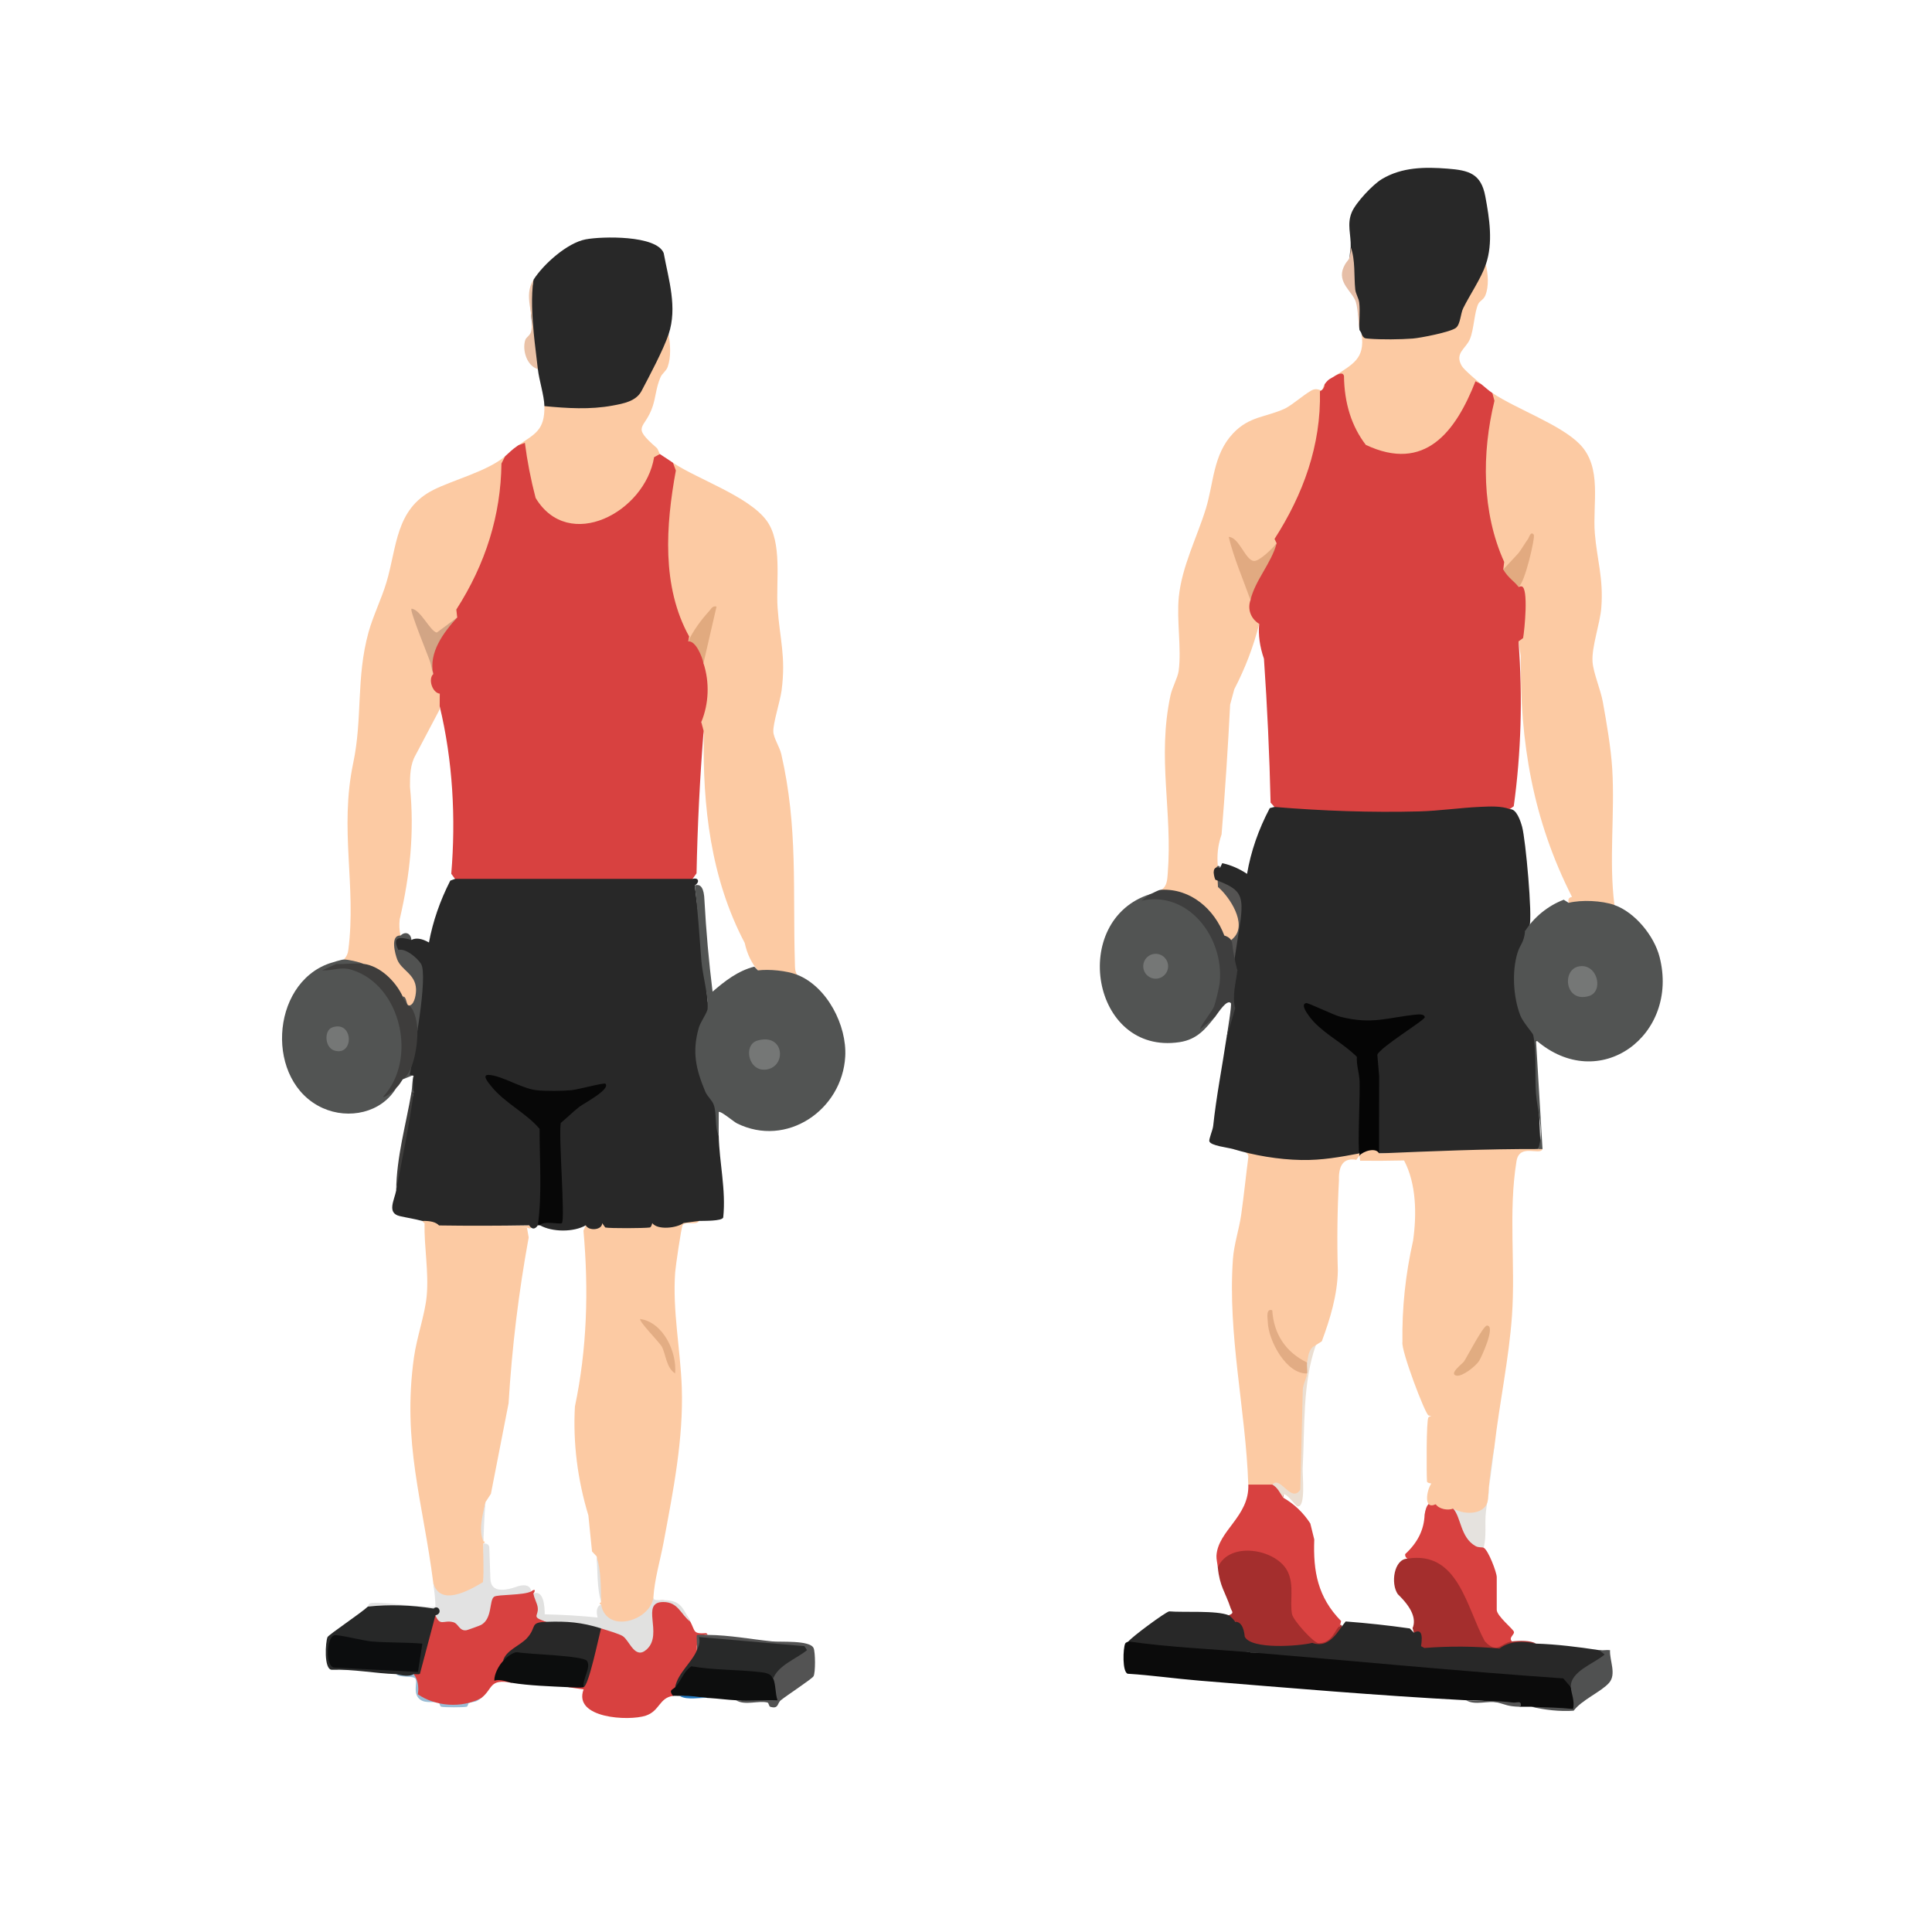 <?xml version="1.0" encoding="UTF-8"?>
<svg id="Layer_1" data-name="Layer 1" xmlns="http://www.w3.org/2000/svg" viewBox="0 0 1080 1080">
  <defs>
    <style>
      .cls-1 {
        fill: #0b0b0b;
      }

      .cls-2 {
        fill: #eac2a7;
      }

      .cls-3 {
        fill: #9abdd5;
      }

      .cls-4 {
        fill: #e5e2de;
      }

      .cls-5 {
        fill: #545352;
      }

      .cls-6 {
        fill: #545454;
      }

      .cls-7 {
        fill: #e1aa81;
      }

      .cls-8 {
        fill: #e1ac81;
      }

      .cls-9 {
        fill: #272828;
      }

      .cls-10 {
        fill: #3e3d3c;
      }

      .cls-11 {
        fill: #e2e2e2;
      }

      .cls-12 {
        fill: #fccaa3;
      }

      .cls-13 {
        fill: #515251;
      }

      .cls-14 {
        fill: #e6bea7;
      }

      .cls-15 {
        fill: #0d0e0e;
      }

      .cls-16 {
        fill: #a42e2d;
      }

      .cls-17 {
        fill: #282828;
      }

      .cls-18 {
        fill: #0c0d0e;
      }

      .cls-19 {
        fill: #e2aa80;
      }

      .cls-20 {
        fill: #1f75bb;
      }

      .cls-21 {
        fill: #3e3e3e;
      }

      .cls-22 {
        fill: #e3ad84;
      }

      .cls-23 {
        fill: #d2a585;
      }

      .cls-24 {
        fill: #e1aa7f;
      }

      .cls-25 {
        fill: #757776;
      }

      .cls-26 {
        fill: #e2ac84;
      }

      .cls-27 {
        fill: #e1e1e0;
      }

      .cls-28 {
        fill: #070707;
      }

      .cls-29 {
        fill: #ebded1;
      }

      .cls-30 {
        fill: #d84140;
      }

      .cls-31 {
        fill: #282929;
      }

      .cls-32 {
        fill: #0c0d0d;
      }

      .cls-33 {
        fill: #050505;
      }

      .cls-34 {
        fill: #505151;
      }

      .cls-35 {
        fill: #525453;
      }

      .cls-36 {
        fill: #535353;
      }
    </style>
  </defs>
  <path class="cls-3" d="M231.22,935.84c6.59,2.88,1.38,7.82,2.97,10.94,1.94,3.78,16.32,5,20.78,5.01s9.47-1.66,14.01-2.55c-3.8,2.91-3.22,1.53-6.97,2.84-.33.12-.34,1.8-1.19,2-1.74.42-12.42.42-14.16,0-.91-.22-.74-2.17-1.67-2.38-3.4-.79-8.6,1.03-11.43-2.98-2.44-3.46-.17-8.44-1.29-10.27-1.2-1.95-9.1-.3-10.8-2.6,3.1.1,6.7.22,9.75,0Z"/>
  <path class="cls-5" d="M680.75,484c.14.12,1.42-.15,1.22,1.22-7.85,3.29-.14,4.66,2.9,6.21,9.64,4.93,12.59,7.43,11.56,18.61-.95,10.23-3.42,21.84-4.72,32.42-4.94-.23-3.78-9.96-5-13.89-.6-1.92-1.6-3.7-2.31-5.6,2.36,2.27,3.8-.48,4.32-2.38.76-2.75,1.05-7.65.52-10.39-.73-3.75-9.67-10.28-10.69-13.67-.69-2.31-.29-5.79-.24-8.34.04-2.34-1.22-4.88,2.43-4.2Z"/>
  <g>
    <path class="cls-12" d="M902.47,505.92l-2.43,1.78c-6.8-1.77-13.97-2.09-20.91-.99l-2.24-2.02c-.44-2-.02-2.96,1.87-3.31-21.93-43.22-29.14-86.38-28.66-134.63l-1.22-8.22c.17-6.35,3.49-25.36,0-30.45-.9-2.55-.27-5.77,1.89-9.66,4.07-12.78,4.06-15.35-.02-7.72-3.32,5.09-6.79,7.63-10.41,7.64-12.17-21.53-13.52-51.94-10.95-76.1.81-7.6,2.37-15.32,4.86-22.55,13.72,9.13,37.98,17.58,48.79,28.56,12.81,13.03,7.11,33.26,8.49,49.97,1.22,14.75,4.88,25.1,3.62,41.41-.7,9.11-5.52,21.97-4.9,30.44.45,6.09,4.47,15.34,5.75,22.34,2.08,11.45,4.55,25.9,5.25,37.38,1.55,25.23-1.97,51.03,1.23,76.11Z"/>
    <path class="cls-12" d="M713.64,303.75c-5.87,11.99-14.37,17.99-22,3.42l7.39,21.22v7.03c1.58,4.48,3.31,8.88,4.86,13.4-3.18,12.58-7.82,24.74-13.92,36.48l-2.32,8.6c-1.21,24.14-2.8,48.32-4.78,72.54-2.17,6.37-2.59,11.51-2.13,17.57-2.18,2.09-3.47,4.27-.11,7.07l.22,4.74c6.47,5.51,16.33,20.4,8.99,28.19-2.92,3.09-3.34,2.58-5.44-1.02l-3.05-1.06c-5.26-12.21-16.33-21.82-30.03-22.12l-2.25-2.4c3.33-1.73,3.44-5.83,3.7-9.09,2.78-34.74-6-64.22,1.53-99.55.96-4.49,4.05-9.92,4.57-13.7,1.69-12.36-1.21-28.3.09-41.32,1.71-17.12,10.15-33.27,15.13-49.43,4.44-14.41,3.96-30.12,15.19-42.05,9.08-9.64,18.31-8.97,28.84-13.8,4.39-2.01,12.92-9.75,16.21-10.72,2.37-.71,4.66.91,4.85.75.14-.13.18-2.17,1.26-3.64-.66,14.74-1.09,29.86-5.22,44.11-2.92,10.06-15.19,37.13-21.58,44.8Z"/>
    <path class="cls-12" d="M759.93,644.76c1.06.41,1.06.82,0,1.22l-1.75,2.37c-6.77-1.23-10,2.62-9.7,11.54-.92,16.86-1.12,33.72-.62,50.57-.29,13.61-4.27,26.68-8.96,39.34l-3.34,2.13c-1.92,3.27-3.55,6.51-4.87,9.74-3.91,1.23-7.78-.5-11.62-5.18-9.53-12.13.8,5.16,6.32,7.46,2.92.6,4.69,1.86,5.3,3.8-2.4,21.45-3.41,43.19-3.03,65.23-1.43,8.7-9.74,1.06-13.49-2.51l-2.97-.61c-4.32,3.35-9.02,3.33-13.4,0-1.43-41.81-11.62-83.75-8.58-126.1.59-8.21,3.45-16.57,4.6-24.63,1.54-10.82,2.62-21.69,4.04-32.52-.28-3.38-5.07-3.3-8.59-4.3l38.32,3.7,32.33-1.27Z"/>
    <path class="cls-17" d="M830.59,147.86c-1.16,8.89-4.65,17.38-10.46,25.47-2.19,10.01-2.52,10.95-11.49,14.61-6.88,2.81-43.44,6.86-46.42,2.8l-1.07-3.91c-.17-1.17-1.17-2.13-1.22-2.44l-.95-15c-4.29-9.6-5.59-20.03-3.92-31.28.2-7.12-2.23-12.78.61-19.49,2.29-5.41,11.69-15.44,16.81-18.51,11.23-6.72,23.96-6.84,36.78-5.83,11.78.93,18.65,2.69,21.04,15.5,2.31,12.36,4.46,25.96.29,38.07Z"/>
    <path class="cls-12" d="M828.16,214.84c-2.8-.61-2.63,1.37-3.46,3.18-11.57,25.25-18.21,40.69-50.75,37.02-22.33-2.52-21.46-24.44-24.58-41.26-.4-2.17.48-4.53-2.83-3.81,9.17-6.32,16.65-9.15,14.62-23.14,1.26,2.4,1.61,2.3,4.15,2.51,6.68.55,17.73.44,24.46-.09,4.37-.35,21.22-3.64,24.13-6,2.5-2.03,2.55-7.93,4.02-10.92,3.7-7.49,9.97-16.61,12.68-24.47,1.25,5.3,1.81,12.2-.31,17.35-.96,2.32-3.1,3-3.9,4.63-2.23,4.55-2.42,14.23-4.68,19.68s-8.76,7.83-4.57,15.05c1.22,2.11,8.64,8.4,11.02,10.28Z"/>
    <path class="cls-30" d="M711.21,829.88c4.05-.35,7.28,3.47,6.09,7.31,6.2,3.58,11.26,8.39,15.17,14.44l2.21,8.97c-.67,17.87,1.94,32.23,15.01,45.58l-.71,2.87c-8.34,20.85-26.66,5.47-29.53-9.76,6.13-23.34-18.87-40.41-35.85-23.36l-2.84.24c-.2-2.04-.86-4.75-.76-6.48.83-14.13,18.43-21.89,17.82-39.8,4.46-.03,8.95.05,13.4,0Z"/>
    <path class="cls-16" d="M748.97,909.05c.29-1.11.7-1.08,1.22,0-.85,1.74-1.14,4.02-2.4,5.5-7.51,8.83-42.61,10.49-51.86,4.29-3.86-2.59-2.56-7.8-5.43-12.23-3.08,1.25-4.84-.52-3.65-3.65,3.36-1.3,1.79-1.92,1.08-4.05-2.97-8.92-6.13-12.07-7.17-22.74,6.58-15.13,33.4-10.19,39.27,2.76,3.46,7.65.89,16.22,2.21,23.37.64,3.46,12.21,16.29,14.93,16.26,8.08-.08,9.31-8.66,11.82-9.51Z"/>
    <path class="cls-30" d="M812.32,843.28l3.13.66c2.39,9.11,6.58,15.32,12.57,18.6l1.36,2.66c2.55,1.25,7.31,13.77,7.31,16.44v18.27c0,3.48,9.37,10.84,9.62,12.35.28,1.63-3.2,3.17-1.1,5.31-6.77,5.04-15.96,7.1-19.39-3.04l-10.5-23.77c-5.06-10.47-13.64-19-26.09-17.34l-2.49-2.12c-.94-.62-1.38-1.46-1.24-2.55,6.96-6.35,10.58-13.68,10.85-21.99.87-5.95,2.95-7.92,6.23-5.91,3.02-.66,7.61.08,9.75,2.44Z"/>
    <path class="cls-16" d="M845.21,917.57c3.62-.44,10.59-.67,13.4,1.22-7.46-.23-14.18-1.35-20.12,3.64l-42.59,1.2c-8.31-1.58-.26-9.82-5.52-10.92l-.74-2.54c2.21-5.26-.53-11.58-8.23-18.98-4.19-6-2.15-19.63,5.31-19.89,28.42-4.65,32.96,27.22,43.32,46.21,7.13,7.56,8.82.83,15.16.07Z"/>
    <path class="cls-4" d="M829.37,865.2c-.78-.38-2.89-.01-4.51-.92-8.54-4.79-8.02-16.02-12.55-21,4.3-1.31,16.54,1.19,18.9-3.64,1.52-3.11,1.51-17.78,1.96-22.39.26-2.65.85-7.09,2.28-9.29-1.45,12.43-3.33,25.12-4.81,37.21-.8,6.55.5,13.49-1.29,20.03Z"/>
    <path class="cls-14" d="M759.93,184.39c-.7-4.66-.75-11.55-2.02-15.64-1.78-5.68-10.63-10.77-6.83-19.36,2.36-5.35,3.73-2.47,3.98-11.28,2.68,7.3,1.74,16.17,2.53,23.65.28,2.61,1.95,4.89,2.24,7.5.56,4.96-.18,10.15.1,15.13Z"/>
    <g>
      <path class="cls-17" d="M843.99,452.33c3.72-.29,5.95,6.49,6.88,9.84,1.97,7.13,5.86,50.08,4.17,55.4-.41,1.29-1.1,2.73-2.52,2.96l2.25,1.7c-7.82,17.63-9.59,39.14,4.08,54.51,1.02,2.3,2.05,4.71-.66,5.64,1.27,19.8,2.27,39.54,3,59.24l-1.37.7c-4.58.03-8.8.85-12.64,2.46l-56.87,1.6c-6.43-1.08-12.91-1.62-19.42-1.63l-2.44-1.09c.39-18.21.11-36.4-.83-54.57,6.85-7.43,14.82-13.92,23.92-19.47-20.91,4.23-40.18,5.23-59.31-5.66,8.25,9.48,17.69,18.1,28.34,25.86,1.89,17.68,2.39,35.44,1.5,53.29l-2.15,1.64c-10.61,2.02-20.96,3.91-32.38,3.7-13.11-.24-26.5-2.6-38.27-6.14-3.03-.86-12.63-1.85-13.25-4.36-.31-1.22,1.92-6.24,2.16-8.56,1.78-16.62,4.94-32.57,7.44-49.2l3.64-16.58c-2.48-5.27-3.12-17.29,2.45-21.18-1.69-1.79-1.75-4.05-1.57-6.4l3.45-22.41c1.61-14.24-.9-16.66-14.25-21.88-1.21-3.22-1.79-7.95,2.63-6.55l1.28-2.67c4.86,1.06,9.48,3.06,13.86,5.98,2.13-12.52,6.37-24.76,12.69-36.74l2.62-.68,5.51-1.19c39.08,2.01,78.56,1.78,116.61-1.48,5.31-.63,8.46.66,9.46,3.89Z"/>
      <path class="cls-30" d="M746.53,209.97c2.77-1.58,4.36-1.52,4.76.18.2,15.33,4.27,28.18,12.22,38.55,33.06,15.54,50.21-7.36,61.29-35.56l3.35,1.7c2.03,1.61,3.94,3.44,6.09,4.87l1.17,4.34c-7.14,29.27-7.13,62.3,5.44,90.08l-.51,4.22c3.5-.59,10.11,6.3,8.53,9.74.58-.21,1.16-.36,1.71-.29,4.04.51,1.62,24.73.84,28.89l-2.55,1.84c2.34,31.51,1.45,62.23-2.67,92.16l-2.2,1.62c-4.88-1.88-11.3-1.49-16.5-1.27-10.87.47-23.18,2.25-34.01,2.54-27.1.71-54.13-.27-81.06-2.49l-2.16-2.42c-.62-26.76-1.86-53.56-3.71-80.41-2.36-6.85-3.24-13.34-2.65-19.48-4.72-2.92-6.69-8.2-4.87-13.4l-.38-6.54c4.22-8.83,9.22-17.2,15-25.13l-1.19-2.43c15.91-24.77,26.1-52.22,25.38-82.56,1.65-.85,2.56-2.13,2.61-3.92,2.5-3.39,3.27-2.92,6.09-4.87Z"/>
      <path class="cls-33" d="M770.9,644.76c-2.71.12-7.3,2.39-10.96,1.22-.19-.08.17-.93,0-1.22-1.16-1.88.47-34.56.05-40.85-.29-4.36-1.77-8.66-1.49-13.12-7.27-7.34-17.08-12.11-24.17-19.68-1.11-1.19-8.33-9.52-4.21-10.39,1.2-.25,15.21,6.67,19.12,7.65,18.21,4.6,26.53.29,43.29-1.29,1.44-.14,3.96.11,3.93,1.55-.03,1.7-24.72,16.61-26.53,20.96l1.02,11.87-.05,43.29Z"/>
    </g>
    <path class="cls-7" d="M713.64,303.75c-2.98,11.18-12,20.59-14.62,31.67-4.15-11.69-9.22-23.19-12.18-35.31,5.93.25,9.27,13.02,14.06,13.46,3.19.29,10.51-7.14,12.73-9.81Z"/>
    <path class="cls-19" d="M840.34,318.36l8.5-9.16c1.96-2.55,3.5-5.43,5.41-8.02.42-.57,1.41-4.55,3.14-2.3.94,1.23-4.96,27.08-8.52,29.22-1.88-2.75-5.89-5.08-8.53-9.74Z"/>
    <g>
      <path class="cls-12" d="M859.83,642.33c.82-2.17,1.84-2.28,2.44,0-1.28,3.94-12.87-3.48-14.54,6.78-4.66,28.71-.5,57.52-2.53,86.38-1.69,24.07-6.9,48.21-9.73,72.48-1.77,9.75-2.98,19.56-3.63,29.43-.34,9.68-13.21,9.7-19.51,5.89-2.89,1.25-8.02.3-9.75-2.44-6.88,3.45-5.22-7.69-2.44-11.57-.95-.11-2.39-.42-2.44-1.09-.3-4.37-.43-34.55.81-35.86.39-.41.98-.64,1.62-.81-.59-.02-1.15-.09-1.63-.33-1.95-.99-15.39-36.36-14.53-40.94-.3-18.92,1.68-37.8,5.94-56.64,2.12-14.9,1.82-31.94-5.03-44.9-8.21.18-16.4.24-24.55.16l-.39-2.88c2.2-2.56,9.2-4.76,10.96-1.22,28.01-1.2,61.17-2.59,88.93-2.44Z"/>
      <path class="cls-8" d="M831.2,741c5.21-.15-3.25,18.13-4.45,19.89-1.9,2.81-9.26,8.78-12.59,8.1-4.54-.93,3.52-6.84,4.23-7.92,1.91-2.88,10.71-20,12.8-20.06Z"/>
    </g>
    <path class="cls-29" d="M735.57,751.94c-7.52,21.28-6.14,46.07-7.36,68.76-.2,3.81,1.9,22.43-2.97,21.36-1.15-.25-8.4-10.85-7.94-4.86-1.74-2.58-3.19-5.77-6.09-7.31.15,0,.86-1.44,2.68-1.04,4.04.9,8.84,10.23,12.98,3.9l1.39-55.84c.17-3.23,1.95-6,2.45-9.13-3.33-1.55-3.55-4.67,0-6.09.63-3.74.77-8,4.87-9.74Z"/>
    <path class="cls-26" d="M730.7,767.77c-11.64.47-21.61-18.3-21.98-28.57-.09-2.45-1.24-7.87,2.48-6.76.82,13.32,7.57,23.49,19.5,29.24-.31,1.85.29,4.22,0,6.09Z"/>
  </g>
  <g>
    <path class="cls-12" d="M445.63,544.89c-2.67,1.61-6.37,1.62-11.09.04-5.02.55-8.63-.27-10.84-2.48-3.55-3.96-6.02-9.08-7.41-15.36-19.06-36.2-23.56-76.71-22.86-116.46l-1.41-7.02c.65-10.9,1.02-21.96,1.22-32.88l-1.65-3.46,5.03-22.03c-3.52,3.69-6.37,7.99-8.79,12.47l-3.12.85c-.95-1.64-2.84-3.05-3.88-5.26-13.45-28.51-10.93-64.56-4.65-94.61,14.42,9.5,42.27,18.7,52.35,32.31,8.99,12.15,5.16,34.11,6.15,48.66,1.19,17.53,4.71,27.13,2.26,46.14-.8,6.19-4.84,18.42-4.64,23.2.16,3.63,3.53,8.52,4.46,12.6,9.37,40.88,6.36,75.64,7.59,116.65.07,2.32-.11,4.61,1.27,6.64Z"/>
    <path class="cls-12" d="M255.59,345.16c-8.02,10.97-12.88,15.29-21.41,1.22l7.86,20.88c-.26,3.22-.21,6.41.15,9.56,1.21,3.69,2.09,6.99,3.65,10.96l-.07,8.79-13.42,25.45c-3.12,5.39-3.18,11.7-3.17,17.82,2.53,25.46.06,49.15-5.76,74.14-.35,3.18-.19,6.18.49,8.99-.07.51-.2.96-.49,1.23-5.46,5.13,5.1,17,9.72,22.02,5.33,8.61-1.67,26.89-8.01,10.85l-2.88-.34c-3.83-7.02-9.98-13.24-17.92-15.26l-1.13-2.67c-4.39-.24-8.05-1.05-10.96-2.44,1.5-1.69,2.2-3.11,2.49-5.42,4.56-35.84-5.11-67.18,2.73-104.46,5.29-25.14,1.51-47.56,8.55-73.05,2.51-9.08,7.22-18.61,9.98-27.78,5.95-19.76,4.97-40.99,26.2-51.76,10.99-5.57,30.54-10.54,40.2-18.88,3.9,35.1-12.09,60.75-26.8,90.13Z"/>
    <path class="cls-12" d="M237.31,683.74c8.14-3.11,15.01,2.79,3.61,5.32-.72,1.97,1.18,14.08,1.71,16.89.15.79-2.74-11.71,2-14.68,5.29,0,6.84-2.28,4.64-6.85,15.27.54,30.37,1.12,45.3,1.76l.97,5.58c-5.61,30.58-9.35,61.47-11.24,92.67l-9.88,50.63-2.99,4.58c-1.61,7.29-2.02,14.59-1.22,21.92,1.08.23,1.04.64,0,1.22l.91,23.58c-8.72,5.89-27.28,15.25-28.93-1.65-5.79-45.4-17.43-78.22-10.79-125.88,1.57-11.3,6.18-24.07,7.12-34.29,1.25-13.59-1.46-27.23-1.2-40.78Z"/>
    <path class="cls-17" d="M373.76,186.83c-.62,10.25-10.19,33-18.51,38.51-9.33,6.19-36.6,6-47.36,4.46l-3.57-2.78c-.11-5.93-3.01-14.63-3.65-20.7-5.22-6.46-4.41-15.64-2.99-23.43-1.49-9.15-1.3-17.98.55-26.5,5.51-8.68,18.85-20.63,29.18-22.59,9.07-1.72,39.62-2.43,43.6,7.68,2.76,14.88,7.76,30.35,2.75,45.36Z"/>
    <path class="cls-12" d="M368.88,253.81c-9.69,26.82-20.16,43.62-51.78,40.2-22.48-2.43-22.39-23.28-25.01-40.82-.34-2.27,1.53-4.94-2.39-4.25,9.27-6.42,14.87-8.3,14.62-21.92,12.58,1.22,25.54,2.04,38.09-.29,6.04-1.12,13.14-2.37,16.2-8.16,4.36-8.25,12.31-23.23,15.15-31.74.97,5.76,1.47,12.7-.55,18.33-.83,2.3-3.1,3.62-4,5.74-2.55,6.01-2.57,10.87-4.38,16.33-4.34,13.08-12.37,10.41,2.16,23.05,1.02.89,1.56,3.31,1.9,3.53Z"/>
    <path class="cls-30" d="M385.94,906.61c2.85,5.39,1.27,6.83,8.92,6.32l.82.99c-4.49-.27-6.52,2.57-6.09,8.53,1.8,3.67-.46,7.51-6.81,11.5l-5.37,9.21c1.05,1.55.64,3.18-1.22,4.87-7.66,1.03-7.4,8.42-15.17,11.02-9.49,3.18-40.84,1.52-34.78-14.67l-8.52-1.22c.67-3.52,7.54-3.25,8.53,0,2.68-10.42,5-21,6.95-31.76l2.79-1.13c2.96-3.58,11.8,1.01,15.12,3.73,11.46,18.47,12.55-3.67,11.16-14.33,6.04-10.88,19.36-2.28,23.67,6.94Z"/>
    <path class="cls-30" d="M297.01,889.56c1.91-1.46,2.54-.81,1.22,1.22l2.86,6.67c-1.14,5.03.34,8.08,4.45,9.16-.37,1.82-1.96,2.9-4.75,3.22-2.53,7.73-8.28,11.54-15.4,14.07l-4.21,4.63c.99,2.11.35,4.78-1.91,8.01,4.07.13,6.33,1.52,6.79,4.17-12.85-2.51-10.37,3.4-17.06,8.53-11.18,5.86-25.46,4.63-35.42-2.1.68-4.67-.1-8.44-2.34-11.3,3.75-10.13,6.88-20.73,9.37-31.8l2.81-1.09c4.08.8,8.38,1.7,12.91,2.69,2.98,6.46,12.93,1.2,14.61-3.82.45-8.26,3.03-11.7,7.72-10.34l18.37-1.94Z"/>
    <path class="cls-11" d="M297.01,889.56c-4.08,2.32-18.75,1.68-20.76,3-2.94,1.94-.8,12.2-7.35,15.8-.67.37-7.56,2.86-8.14,2.95-4.02.59-4.42-3.64-7.24-4.45-5.43-1.56-7.42,2.63-10.12-3.89-.22-.53.37-2.09-.03-2.38-2.69-1.94-32.22-3.06-37.73-2.5.29-.27.31-1.4,1.18-1.82,4.58-1.49,35.31,3.14,36.6,1.83-.07-4.45-.66-9-1.22-13.4,3.58,13.48,19.66,4.67,27.76-.25.73-7.18-.06-14.48.26-21.68,1.84.02,3.27.57,3.31,2.39l.6,17.4c.25,6.45,5.48,7.81,15.7,4.06,4.22-1.11,6.62-.13,7.19,2.95Z"/>
    <path class="cls-27" d="M298.23,890.78c5.61-2.17,6.31,7.16,6.26,11.64,9.99.2,19.85.79,29.57,1.79-.99-3.85-.34-6.3,1.94-7.34,4.74,7.61,9.09,8,17.63,6.05,4.85-1.11,10.1-9.69,11.61-9.7.11,0-.07,1.2,1.8,1.19,12.67-.07,13.24,1.49,18.91,12.21-5.58-4.31-6.8-11.12-15.24-11.08-13.01.06.17,17.72-9.06,26.36-6.7,6.27-9.62-4.72-13.52-7.3-1.87-1.23-9.36-3.46-12.13-4.32l-3.27,1.57c-7.93-2.34-16.17-3.11-24.41-2.86l-2.77-2.36c-8.99-2.87-4.45-2.99-4.94-7.82-.28-2.76-2.1-5.22-2.37-8.01Z"/>
    <path class="cls-13" d="M223.91,522.97c2.67-2.56,5.78-1.28,6.09,2.44h-7.32c-.75,6.12,1.31,2.27,3.68,3.13s10.19,6.75,11.25,9.36c4.26,10.58-4.27,45.92-6.07,59.09-.45,3.28.3,8.83-.32,13.67-.35,1.06-.75,1.05-1.22,0,.5-2.95.38-6.62,1.21-9.74l-6.09,2.43c4.54-6.72,6.5-16.04,6.14-25.03-.26-6.55-3.45-15.35-6.14-21.25,2.66-.22,1.53,6.06,4.25,4.86,2.54-1.12,3.3-6.57,3.19-9.15-.36-8.35-8.14-10.35-10.5-16.39-1.12-2.88-4.16-13.71,1.85-13.42Z"/>
    <path class="cls-12" d="M295.79,684.95c1.81,1.64,1.01,2.38-1.22,1.22l-43.86-1.21,4.87,7.29c-2.66-.21-10.19.24-11.68,2.4-1.19,1.71,6.04,16.1-4.15,13.45,1.49-5.78-2.79-14.89-1.06-19.94,1.26-3.67,6.87.15,5.92-4.42-2.22-.35-5.3.46-7.3,0-.65-.15-1.05-1.17-1.22-1.22,9.21-1.11,18.41,2.03,27.36,2.49,10.5.54,21.73-.15,32.33-.05Z"/>
    <path class="cls-2" d="M300.66,206.32c-6.16-1.73-8.82-10.59-7.06-16.2.56-1.78,2.86-2.5,3.38-5.13,1.91-9.65-4.66-19.31,1.24-28.6-1.39,9.4-.76,20.11.13,29.71.61,6.57,1.6,13.55,2.31,20.22Z"/>
    <path class="cls-23" d="M255.59,345.16c-3.68,7.34-9.65,17.69-12.25,24.91-.84,2.35-1.73,4.06-1.15,6.76-1.01-3.06-1.05-4.62-1.63-6.48-1.19-3.79-11.63-28.88-10.55-30.05,4.96.12,10.41,12.65,14.17,13.3l11.41-8.44Z"/>
    <path class="cls-24" d="M384.72,358.55c2.63-5.84,7.29-12.12,11.69-16.93,1.23-1.35,1.79-3.06,4.14-2.55l-7.3,31.66c-4.53-3.05-6.21-8.16-8.53-12.18Z"/>
    <g>
      <path class="cls-12" d="M390.81,682.52c-1.91,2.74-7.45-.21-9.21,2.36-.75,1.1-3.95,23.16-4.17,26.27-1.56,21.5,2.94,43.09,3.69,64.48,1,28.79-4.85,58.02-10.1,86.22-1.93,10.39-5.15,20.9-5.79,31.36-2.01,12.97-26.31,20.22-29.24,3.65-1.08-.23-1.04-.64,0-1.22l-2.44-25.58-2.61-2.78-2.03-20.14c-6.13-20.27-8.64-40.56-7.53-60.88,6.8-32.25,7.74-65.15,4.78-98.33l1.3-2.99c3.29-.08,7.47-1.22,9.14-1.22h28.02c7.43,0,18.08-.88,26.19-1.22Z"/>
      <path class="cls-22" d="M377.4,767.77c-5-3.23-5.09-10.54-7.47-15.05-1.13-2.16-13.18-14.36-12.01-15.39,12.82,1.87,20.58,18.45,19.47,30.44Z"/>
      <path class="cls-27" d="M335.99,895.65c-2.25-8.04-1.94-17.34-2.44-25.58,2.48,8.24,2.34,17.09,2.44,25.58Z"/>
    </g>
    <path class="cls-11" d="M270.21,861.55c-2.9-6.29-.28-15.43,1.22-21.92-.69,6.82-.92,14.97-1.22,21.92Z"/>
    <g>
      <path class="cls-17" d="M387.16,491.31c3.32-.97,4.22,1.79,1.22,3.65,2.87,21.76,5.28,43.48,7.25,65.14,3.1.05,2.73,2.89,2.04,5.38-11.29,17.49-6.44,36.61,4.09,52.99-.89,4.84-1.23,10.79.02,16.55.35,15.04,4.11,30.08,2.51,45.53-.59,2.17-11.19,1.87-13.47,1.97l-8.71,1.15c-3.67,2.84-14.47,4.1-17.49.07-.26.95-.64,2.32-1.41,2.44-3.02.45-22.26.55-24.86,0l-1.76-2.44c.21,3.86-7.47,4.6-9.14,1.22-6.78,3.92-18.7,3.85-25.58,0,1.48-4.53,1.07-4.53-1.22,0-1.54,2.38-3.34,2.38-4.87,0-17.42.29-34.21.32-50.36.08-1.68-1.83-4.79-2.67-9.33-2.51-4.76-1.26-8.09-1.69-12.53-2.7-7.5-1.7-3.12-8.9-2.09-14.35,2.21-18.41,5.63-36.8,9.75-54.81-.44-2.96-.43-6.05.03-9.27l-2.21-.69c2.06-10.33,10.47-55.33,6.31-61.92-2.05-3.25-8.53-8.84-12.67-7.78-3.87-7.94,1.38-7.21,7.32-5.59,2.55-1.31,5.81-.83,9.79,1.44,2.18-11.75,6.16-23.28,11.92-34.57l2.65-.97.85-2.44h130.45l1.49,2.44Z"/>
      <path class="cls-30" d="M289.7,248.94l3.71-1.38c1.33,10.32,3.33,20.59,6,30.79,18.5,30.69,61.18,7.99,66.24-22.78l3.24-1.75c2.24,1.47,5.05,3.38,7.31,4.87l1.61,4.33c-5.62,30.57-8.07,64.78,7.42,92.77l-.51,2.77c4.09-.56,7.78,8.37,8.53,12.18,3.47,10.59,3.05,22.59-1.22,32.88l1.3,4.93c-2.11,26.54-3.43,53.08-3.96,79.64l-2.22,3.11h-132.79l-2.1-2.85c2.61-31.18.85-63.23-6.48-93.7l.05-6.97c-4.14-.53-6.63-8.09-3.65-10.96-2.64-12.03,5.68-23.18,13.4-31.67l-.5-4.41c16.47-25.65,24.88-52.85,25.23-81.61l2.07-4.11c2.79-2.4,3.16-3.21,7.31-6.09Z"/>
      <path class="cls-10" d="M221.48,665.47c.17-18.65,5.43-36.67,8.53-54.81h1.22c-2.25,17.55-6.43,37.26-9.75,54.81Z"/>
      <path class="cls-28" d="M300.66,684.95c2.44-17.73.93-36.01.97-53.94-7.84-9.16-19.66-14.46-27.18-23.98-1.19-1.51-5.5-6.37-1.19-6.14,7.41.39,18.23,7.62,26.79,8.56,5.06.55,14.32.43,19.48-.03,3.09-.27,18.23-4.32,18.9-3.63,3,3.14-12.1,11.04-14.51,12.88-3.45,2.64-7.01,6.23-10.44,9.05-1.35,7.01,2.57,54.02.6,56.01-.88.88-10.32-1.58-12.19,1.21-.41,0-.81,0-1.22,0Z"/>
    </g>
    <g>
      <g>
        <path class="cls-35" d="M388.37,494.96c3.39-1.15,5.2,1.62,5.42,8.29.93,17.12,2.44,34.15,4.54,51.09,6.85-5.9,14.13-11.65,23.33-13.97l2.05,2.09c6.12-.81,16.16.15,21.93,2.44,16.72,6.62,27.83,28.31,26.85,45.71-1.7,29.92-32.81,51.15-60.58,37.33-1.75-.87-9.3-7.26-10.12-6.31.06,4.45-.11,8.94,0,13.39-2.38-4.94-.99-12.11-2.77-17.33-.92-2.69-3.65-4.79-4.75-7.43-5.25-12.56-7.51-22.15-3.64-35.73.95-3.35,4.8-8.47,4.93-10.7.43-7.51-2.89-19.03-3.5-26.87-1.12-14.5-1.93-27.52-3.67-42Z"/>
        <path class="cls-25" d="M423.35,581.7c14.98-4.4,16.54,14.17,5.37,16.12-10.39,1.81-13.53-13.72-5.37-16.12Z"/>
      </g>
      <g>
        <path class="cls-35" d="M203.2,538.8l-2.2,2.36c24.42,11.09,34.41,46.84,17.67,68.08-6.73,8.54-2.03-.86,2.8-1.02-8.25,13.89-26.57,17.72-41.05,11.2-32.22-14.53-29.53-69.23,3.64-80.86,1.56-.55,6.97-2.16,8.17-2.2,2.1-.06,8.74,1.41,10.96,2.44Z"/>
        <path class="cls-10" d="M203.2,538.8c9.44,1.21,18.13,9.96,21.93,18.27l2.61,4.94c3.47.13,5.27,8.73,5.51,12.33.52,7.77-1.53,24.71-8.12,29.01-1.5,2.22-1.56,2.7-3.65,4.87-.92.96-6.33,5.78-7.31,4.86,19.33-20.81,10.18-62.23-17.39-70.89-6.5-2.04-10.28.54-16.72.25l7.98-3.58c4.8.25,10.54-.66,15.16-.06Z"/>
        <path class="cls-25" d="M185.74,574.32c11.9-4.1,12.31,16.19,1.29,12.98-5.64-1.64-5.95-11.38-1.29-12.98Z"/>
      </g>
    </g>
  </g>
  <g>
    <g>
      <path class="cls-1" d="M699.02,923.66l35.18.57,140.42,11.86c2.58,1.4,3.74,3.75,3.48,7.05,4.77-.3,4.49,11.86,1.46,12.59-7.83.02-15.64-.6-23.39-1.63-2.02-.09-4.07.05-6.09,0-8.09-2.34-18.24-3.56-30.46-3.65-49.76-2.61-99.63-6.93-149.22-10.97-13.28-1.08-26.67-3.02-40.01-3.85-3.12-1.03-2.6-14.24-1.41-16.84.37-.8,1.6-.93,1.81-1.22,7.68-1.58,15.72-1.13,24.12,1.36,15.01.14,29.71,1.72,44.1,4.73Z"/>
      <path class="cls-17" d="M750.19,909.05l2.06-2.64c11.98.9,23.93,2.2,35.86,3.9l2.28,2.39c3.77-2.13,5.1.38,3.99,7.53l1.85,1c14.14-1.1,28.12-.99,41.95.32,5.86-4.4,13.57-4.27,20.43-2.76,11.59.36,23.89,1.9,35.33,3.65,4.39.53,5.7,2.09,3.93,4.68-7.67,4.35-14.25,9.69-19.76,16.02l-4.24-4.9c-58.52-4.06-116.5-9.7-174.84-14.58-15.49-3.03-31.22-4.72-47.21-5.08-5.94-.54-12.55-2.04-6.61-8.1,2.67-2.72,22.04-6.13,24.51-1.4,8.3-4.3,17.16-3.55,18.15,6.31-.61-4.54.27-7.47,2.63-8.78,2.98-.08,4.77,2.7,5.34,8.35,3.7,7.27,30.4,5.25,37.7,3.42,8.05,2.89,12.76-3.68,16.65-9.33Z"/>
      <path class="cls-17" d="M686.84,902.96c.98.41,2.98,2.61,3.65,3.65v10.97c-8.42,1.69-4.93-5.52-6.23-7.17-.21-.27-5.73-1.44-6.64-1.43-4,.02-5.52,2.53-8.48,2.64-2.28.09-1.61-2.48-2.58-2.63-1.22-.18-11.31.83-13.24,1.19-1.15.22-10.24,2.37-7.9,4.94,7.13,3.37,14.75,2.62,22.52,2.45,9.6-.2,5.59.58,12.45,2.19,6.27,1.47,13.99-2.33,18.63,3.9-22.74-1.9-45.66-2.85-68.22-6.09,1.74-2.37,20.37-16.24,22.79-16.8,8.08.7,26.42-.66,33.25,2.18Z"/>
      <path class="cls-34" d="M893.94,922.44c1.89.29,4.13-.26,6.08.01-.34,5.78,3.76,13.39-.56,18.3s-15.23,9.51-19.78,15.54c-7.51.56-16.17-.41-23.51-2.18,7.74.34,15.44.4,23.15,1.22,1.19-4.06-1.08-9.1-1.22-12.18-.41-8.83,12.88-13.07,18.9-18.26l-3.06-2.44Z"/>
      <path class="cls-6" d="M819.63,950.46c9.12.48,16.85.08,26.19,1.27,2.28.29,4.95-1.55,4.27,2.38-7.58-.18-8.34-1.31-13.02-2.41-5.04-1.18-12.59,1.83-17.44-1.24Z"/>
    </g>
    <g>
      <path class="cls-15" d="M377.41,943.15c.94-2.28,7.12-12.89,8.83-13.18,6.13-1.04,35.27,1.06,41.81,2.76,3.59.93,5.9,1.64,4.18,5.55,6.33.98,5.74,18.48-3.34,12.76-5.85.38-11.64.18-17.37-.58-4.95-.25-9.71-.91-14.62-1.22l-17.06-1.22c-1.19.06-2.51-.15-3.65,0-2.58-3.47-.22-3.31,1.22-4.87Z"/>
      <path class="cls-32" d="M326.25,943.15c-1.32.41-6.58.09-8.53,0-9.92-.47-22.04-.87-31.67-2.44-2.7-.44-6.02-2.29-9.74-1.22,0-3.77,2.36-8.16,4.87-10.95,1.84-3.18,5.63-6.41,9.26-7.17,4.02-.85,38.25,2.97,39.55,5.65-.21,5.52-1.45,10.9-3.73,16.14Z"/>
      <path class="cls-36" d="M395.68,913.92c12.1.12,24.05,2.4,35.96,3.63,4.73.49,20.94-.78,23.13,3.67,1.05,2.12,1.14,13.93-.02,15.83-.94,1.55-15.21,10.86-18.3,13.42-2,1.65-1.15,5.04-5.85,3.63-.89-.27-.73-2.17-1.65-2.39-5.02-1.2-12.61,1.83-17.44-1.24,7.66.39,15.47-.28,23.14,0-1.32-3.7-.93-8.77-2.43-12.17l-1.51-2.51c4.17-5.52,9.54-9.97,16.11-13.35l-53.11-4.59c-.28,3.22-1.65,4.76-4.12,4.62.29-1.66-.42-8.12,0-8.53.21-.22,4.9,0,6.1,0Z"/>
      <path class="cls-20" d="M396.9,949.24c-5.39-.66-12.4,1.51-17.06-1.22,6.44-.33,11.57.87,17.06,1.22Z"/>
      <path class="cls-31" d="M432.23,938.28c-1.16-2.62-4.21-3.2-6.82-3.51-12.58-1.51-26.28-1.09-38.92-3.3-4.49,2.95-5.22,7.48-9.08,11.68,1.49-7.9,9.24-13.66,12.18-20.7,1.08-2.58,1.82-4.01,1.21-7.32l58.88,5.09,1.45,2.23c-5.98,4.87-15.97,8.35-18.9,15.83Z"/>
      <path class="cls-17" d="M305.54,906.61c11.67-.38,19.33.21,30.46,3.65-1.3,4.76-6.86,31.98-9.75,32.88-.85-4.4,4.37-10.96,1.89-14.67-2.03-3.03-33.16-3.7-39.11-4.88-2.52,0-6.18,3.07-7.85,4.93,1.5-6,9.57-8.59,13.4-12.79,5.83-6.4,1.12-8.81,10.97-9.13Z"/>
      <g>
        <path class="cls-9" d="M205.64,898.09c11.98-1.24,24.23-.87,36.73,1.11,2.79-2.47,5.42,2.82,1.04,3.77l-8.68,32.75c-1.13.47-2.34.04-3.5.13-2.51,1.61-6.67.75-9.75,0-12-.39-23.87-2.85-35.94-2.43-4.68.02-3.58-15.93-2.44-18.28.67-1.38,18.87-13.54,22.54-17.04Z"/>
        <path class="cls-18" d="M236.1,918.8l-2.45,15.82-46.89-2.43c-5.1-.81-4.27-17.02.23-18.07,2.15-.5,16.35,3.08,20.49,3.44,9.1.8,19.37.43,28.61,1.24Z"/>
      </g>
    </g>
  </g>
  <g>
    <g>
      <path class="cls-35" d="M642.98,499.83c2.59,1.23-4.65,3.95-4.87,3.64-1.88-2.55,13.96-2.69,17.6-1.6,25.18,7.52,37.12,44.26,22.19,65.42l1.63.74c-5.51,7.01-10.19,13.03-20.18,14.54-49.33,7.43-61.8-68.44-16.37-82.74Z"/>
      <path class="cls-21" d="M684.4,522.97c2.55.76,4,2.12,4.36,4.07.61,5.37,1.59,10.51,2.95,15.42-.88,7.2-3.03,14.1-1.21,21.21l-4.88,16.54c.4-2.66,3.12-18.78,2.43-19.48-2.27-2.31-7.02,5.39-8.52,7.3l-8.52,7.31c-.78-.88,6.64-10.08,7.57-12.52,1.07-2.82,2.96-10.8,3.26-13.79,2.41-24.76-17.37-51.29-43.73-45.56l4.87-3.64c1.64-.52,4.32-2.35,6.09-2.44,16.62-.82,29.83,10.93,35.33,25.58Z"/>
      <circle class="cls-25" cx="646.03" cy="540.14" r="6.95"/>
    </g>
    <g>
      <path class="cls-35" d="M902.47,505.92c11.55,4.09,22.21,17.26,25.23,28.98,11.29,43.83-33.71,77.22-69.07,46.53l3.64,60.89c-.81,0-1.62,0-2.44,0,3.55-10.19-.45-20.92-1.21-31.07-.69-9.26.37-24.04-1.55-32.71-.22-1-5.79-7.18-7.21-10.89-3.93-10.25-4.77-24.41-1.59-34.93,1.47-4.87,3.67-5.73,4.25-12.19,4.8-7.66,12.76-14.23,21.62-17.57l2.75,1.73c7.22-1.77,18.55-1.27,25.58,1.22Z"/>
      <path class="cls-25" d="M882.66,540.21c10.34-1.85,14.06,14.08,5.54,16.6-13.41,3.96-15.34-14.84-5.54-16.6Z"/>
    </g>
  </g>
</svg>
